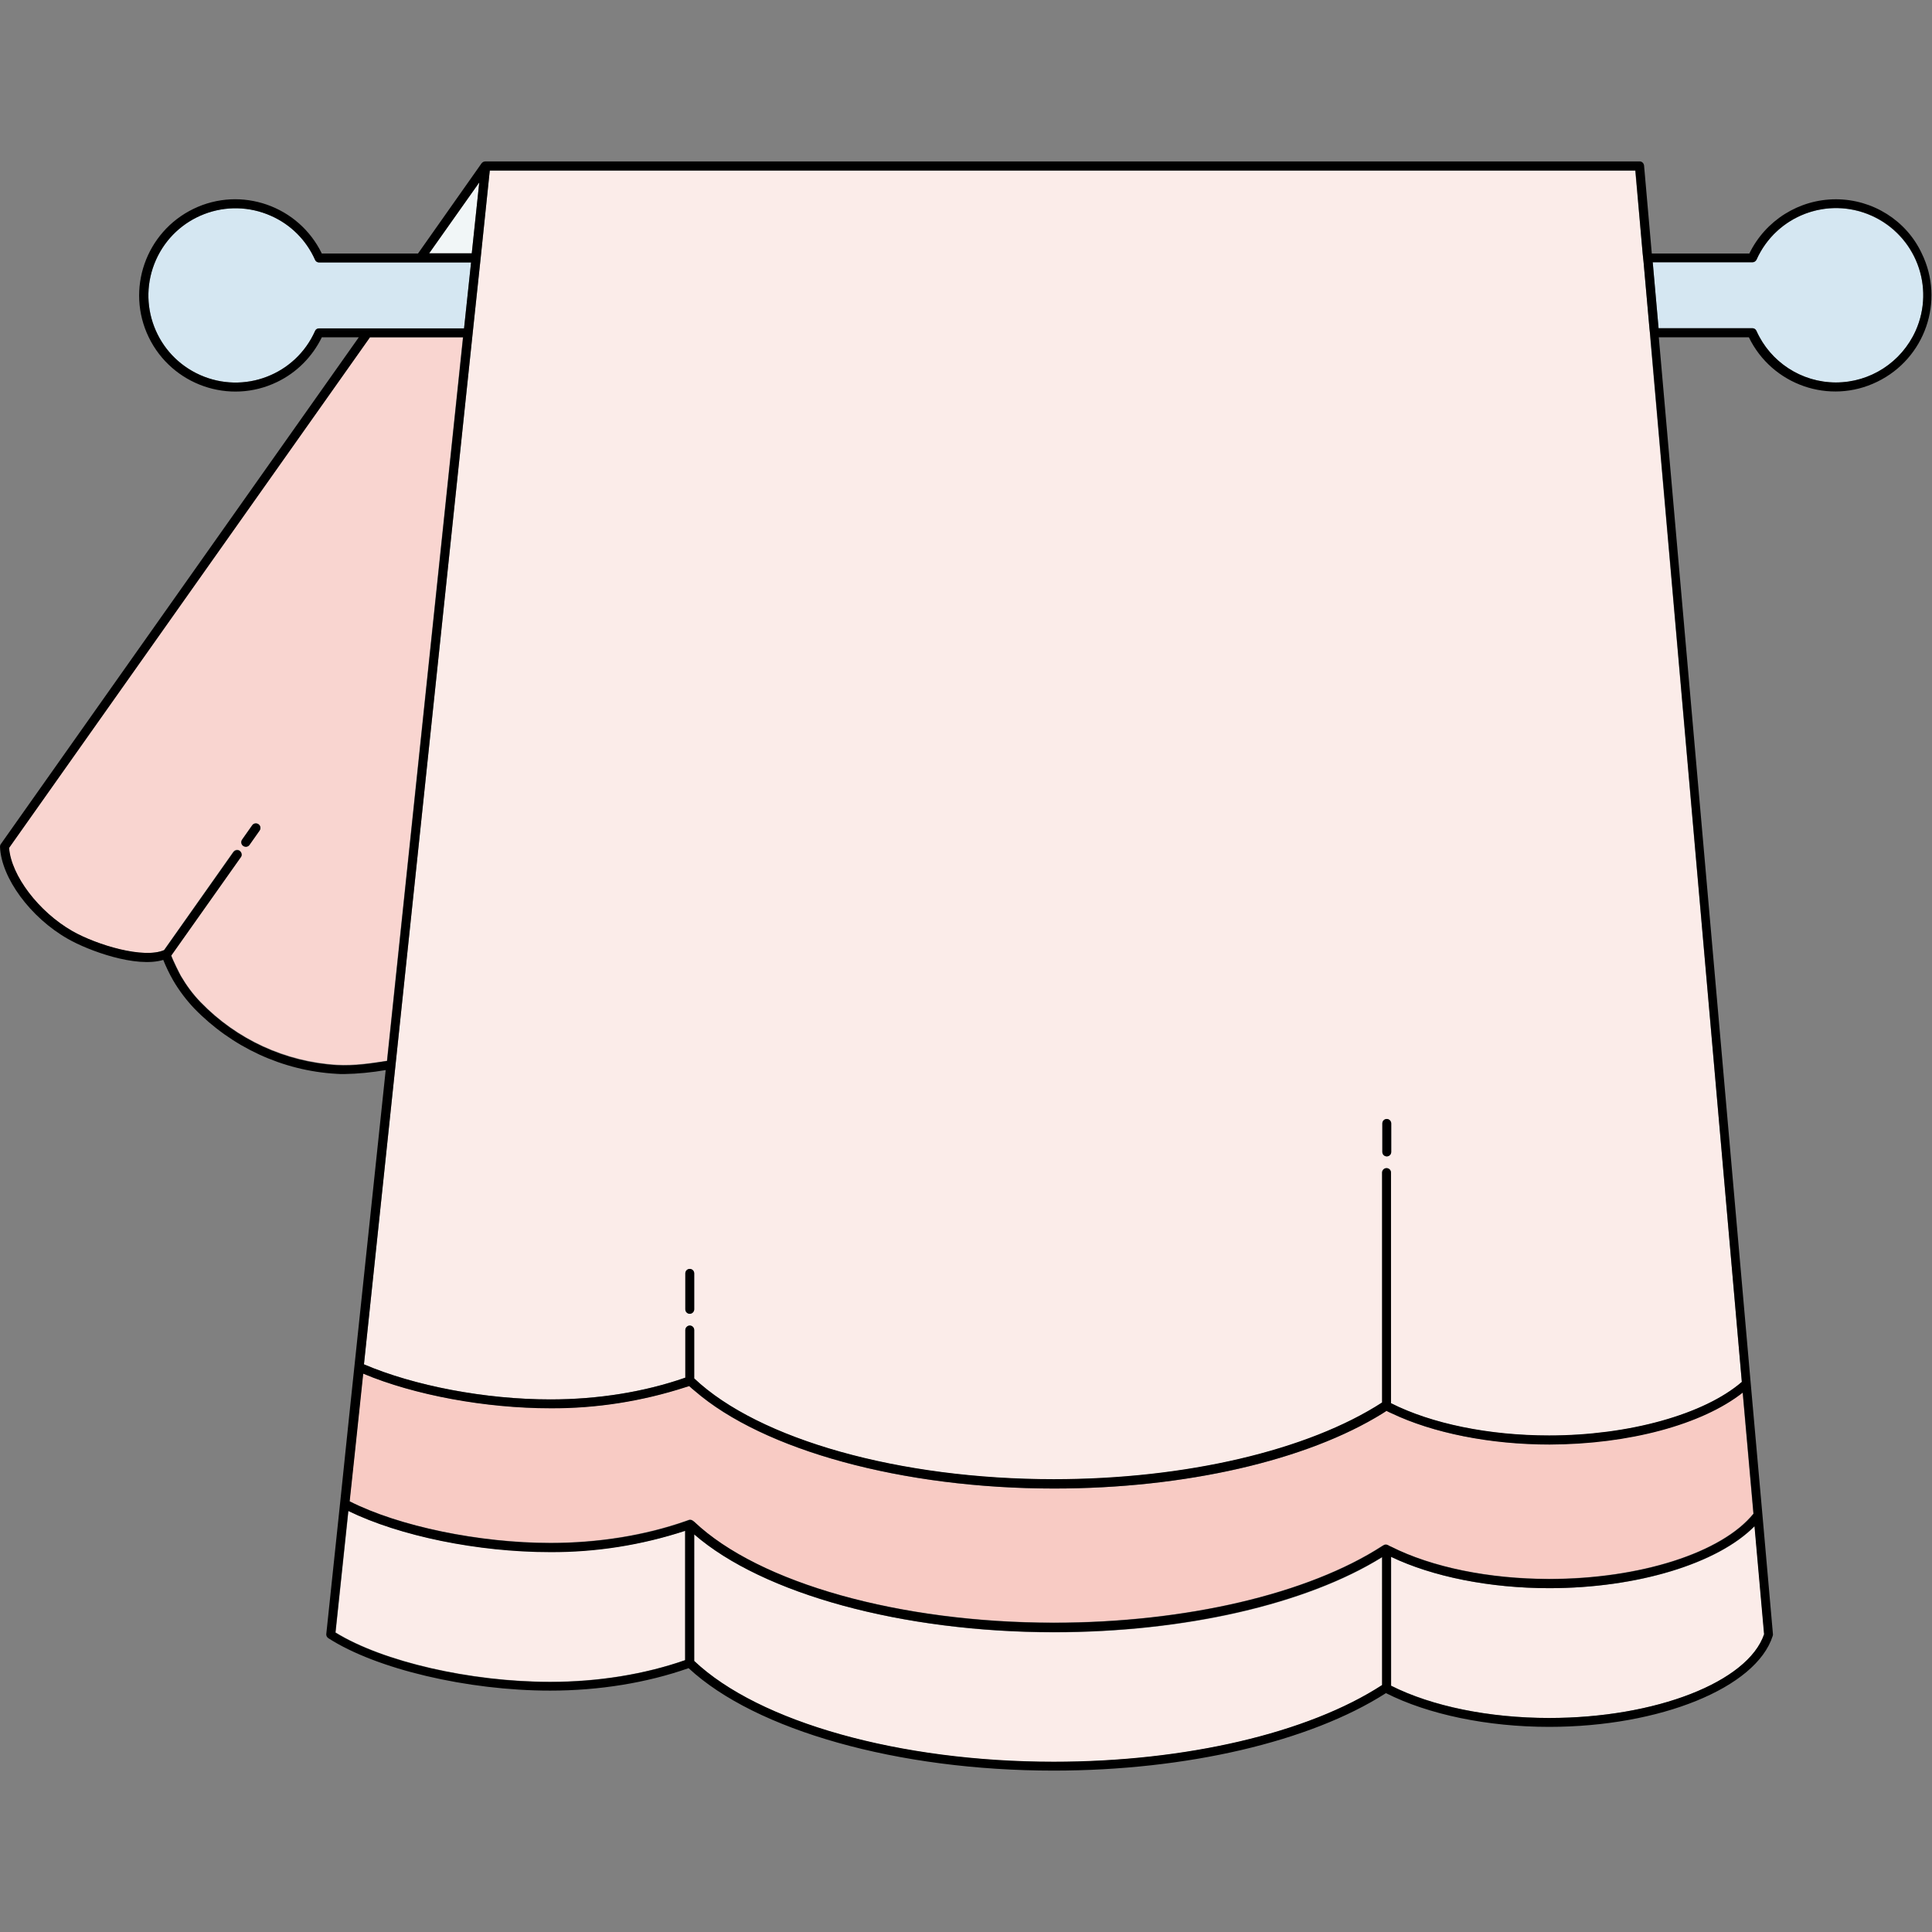 <?xml version="1.0" encoding="utf-8"?>
<!-- Generator: Adobe Illustrator 23.0.4, SVG Export Plug-In . SVG Version: 6.00 Build 0)  -->
<svg version="1.1" id="Слой_1" xmlns="http://www.w3.org/2000/svg" xmlns:xlink="http://www.w3.org/1999/xlink" x="0px" y="0px"
	 viewBox="0 0 826 826" style="enable-background:new 0 0 826 826;" xml:space="preserve">
<rect x="0" y="0" width="826" height="826" fill="#808080" stroke="none"/>
<style type="text/css">
	.st0{fill:#F1F6F7;}
	.st1{fill:#D5E7F2;}
	.st2{fill:#F8CBC4;}
	.st3{fill:#FBECE9;}
	.st4{fill:#F9D5D0;}
</style>
<g>
	<polygon class="st0" points="204.9,78 183.4,108.3 201.7,108.3 	"/>
	<path class="st1" d="M784.9,89c-14.7,0-28,8.7-34,22.1c-0.3,0.7-1,1.1-1.7,1.1h-42.6l2.5,28.2h40.1c0.8,0,1.4,0.4,1.8,1.1
		c8.4,18.8,30.4,27.2,49.2,18.8c18.8-8.4,27.2-30.4,18.8-49.2C812.9,97.6,799.6,89,784.9,89L784.9,89z"/>
	<path class="st2" d="M594.8,604.2c-0.7-0.3-1.5-0.7-2.1-1l-1.7,1.1c-32.4,20.2-84.6,32.1-140.4,32.1c-64.7,0-124.3-16.3-153.7-41.8
		c-0.8-0.7-1.5-1.3-2.3-2L293,593c-18.6,6.1-38.1,9.1-57.7,9c-27.9,0-58.2-5.6-80.1-14.8l-3.5,33.1l-2.3,21.5l0,0
		c21.1,10.7,55.4,17.8,85.9,17.8c20.3,0,40.2-3.2,57.7-9.3l1.4-0.5c0.2-0.1,0.4-0.1,0.6-0.1c0.5,0,1,0.2,1.3,0.5
		c0.2,0.2,0.3,0.3,0.5,0.4c27.7,26.2,87.9,43.1,153.7,43.1c56.4,0,108.8-12.3,140.4-32.8l0.5-0.3c0.6-0.4,1.3-0.4,1.9-0.1
		c0.4,0.2,0.9,0.5,1.4,0.7c17.5,8.8,42,13.8,67.6,13.8c38.9,0,73.8-11.2,87.3-27.9l0,0l-4.6-51.8l0,0
		c-17.5,13.7-48.7,22.1-82.8,22.1C637,617.5,612.6,612.7,594.8,604.2z"/>
	<path class="st3" d="M296.8,656v54.2c27.7,26.2,87.9,43.1,153.7,43.1c56.4,0,108.8-12.3,140.4-32.8v-54.7
		c-32.4,20.2-84.6,32.1-140.4,32.1C385.8,697.8,326.2,681.5,296.8,656z"/>
	<path class="st3" d="M149,645.9l-5.5,52c20.2,12.5,57.7,21.1,91.8,21.1c20.3,0,40.2-3.2,57.7-9.3v-55.3c-18.6,6.1-38.1,9.1-57.6,9
		C204.3,663.5,170.9,656.7,149,645.9z"/>
	<path class="st3" d="M594.8,665.6v55.1c17.5,8.8,42,13.8,67.6,13.8c45.6,0,84.9-15.4,91.9-35.8l-4.1-46.2
		c-15.7,16-50,26.5-87.8,26.5C637,679,612.6,674.2,594.8,665.6z"/>
	<path class="st3" d="M705.4,142.3l-0.2-1.9l-2.5-28.2l-0.2-1.9l-0.2-1.9l-3.2-35.5H209.4l-3.7,35.5l-0.2,1.9l-0.2,1.9l-3,28.2
		l-0.2,1.9l-0.2,1.9l-46.3,439.1c21.5,9.2,51.9,15,79.7,15c20.3,0,40.2-3.2,57.7-9.3v-20.3c0-1.1,0.9-1.9,1.9-1.9s1.9,0.9,1.9,1.9
		v20.7c27.7,26.2,87.9,43.1,153.7,43.1c56.4,0,108.8-12.3,140.4-32.8v-98.3c0-1.1,0.9-1.9,1.9-1.9c1.1,0,1.9,0.9,1.9,1.9v98.6
		c17.5,8.8,42,13.8,67.6,13.8c34.1,0,66.3-9,82.4-22.9l-39.2-446.6L705.4,142.3z M296.8,559.8c0,1.1-0.9,1.9-1.9,1.9
		s-1.9-0.9-1.9-1.9v-15.4c0-1.1,0.9-1.9,1.9-1.9s1.9,0.9,1.9,1.9V559.8z M594.8,492.5c0,1.1-0.9,1.9-1.9,1.9c-1.1,0-1.9-0.9-1.9-1.9
		v-12.2c0-1.1,0.9-1.9,1.9-1.9c1.1,0,1.9,0.9,1.9,1.9V492.5z"/>
	<path class="st4" d="M197.9,144.2h-39.8L3.8,362.5c0.8,11.8,12.6,27.3,27.1,35.6c10.6,6,30.4,12,39.2,8.1l29.6-42
		c0.6-0.9,1.8-1.2,2.7-0.6s1.2,1.8,0.6,2.7c0,0.1-0.1,0.1-0.1,0.1l-29.7,42c0.8,2.1,3.6,7.8,4.1,8.7c2.4,4.1,5.2,7.9,8.5,11.3
		c15.4,15.9,36.2,25.5,58.3,26.8c7.3,0.4,14.6-0.7,21.3-1.7L197.9,144.2z M111,355l-4.3,6.1c-0.6,0.9-1.8,1.1-2.7,0.5
		c-0.9-0.6-1.1-1.8-0.5-2.7l4.3-6.1c0.6-0.9,1.8-1.1,2.7-0.5C111.4,353,111.6,354.2,111,355z"/>
	<path class="st1" d="M160.8,140.4h37.6l3-28.2h-65c-0.8,0-1.4-0.4-1.7-1.1c-8.4-18.8-30.4-27.2-49.2-18.8s-27.2,30.4-18.8,49.2
		c8.4,18.8,30.4,27.2,49.2,18.8c8.4-3.7,15.1-10.4,18.8-18.8c0.3-0.7,1-1.1,1.7-1.1H160.8L160.8,140.4z"/>
	<path d="M110.5,352.4c-0.9-0.6-2.1-0.4-2.7,0.5c0,0,0,0,0,0l-4.3,6.1c-0.6,0.9-0.4,2.1,0.5,2.7c0.9,0.6,2.1,0.4,2.7-0.5l4.3-6.1
		C111.6,354.2,111.4,353,110.5,352.4C110.5,352.4,110.5,352.4,110.5,352.4z"/>
	<path d="M784.9,85.2c-15.7,0-30.1,9-37,23.2h-41.7l-3.3-37.6c-0.1-1-0.9-1.8-1.9-1.8H207.6c-0.7,0-1.3,0.3-1.7,0.8l-27.2,38.6
		h-41.1c-9.9-20.4-34.5-29-54.9-19.1s-29,34.5-19.1,54.9c9.9,20.4,34.5,29,54.9,19.1c8.3-4,15-10.7,19.1-19.1h15.8L0.4,360.8
		C0.1,361.2,0,361.6,0,362c0.5,13.3,13,30.3,29,39.4c8.9,5.1,29.2,12.5,40.8,9c1.2,3,2.6,5.9,4.2,8.7c2.5,4.3,5.6,8.4,9,12
		c16.1,16.6,37.8,26.7,60.9,28c1.1,0.1,2.2,0.1,3.2,0.1c6-0.1,11.9-0.7,17.8-1.7l-15.7,148.7l-3.8,36.5l0,0l-5.9,55.9
		c-0.1,0.7,0.3,1.4,0.9,1.8c20.5,13.2,59.5,22.4,94.8,22.4c20.9,0,41.3-3.3,59.2-9.6c28.6,26.6,89.6,43.8,156,43.8
		c56.8,0,109.8-12.4,142.1-33.1h0.1c18,9.1,43.3,14.4,69.7,14.4c47.4,0,88.6-16.7,95.6-38.9c0.1-0.2,0.1-0.5,0.1-0.7l-4.5-51.1
		l-5-56.1l0,0l-39.3-447.3h38.5c9.9,20.4,34.5,29,54.9,19c20.4-9.9,29-34.5,19-54.9C815,94.2,800.6,85.2,784.9,85.2z M204.9,78
		l-3.2,30.3h-18.2L204.9,78z M136.4,140.4c-0.8,0-1.4,0.4-1.7,1.1c-8.4,18.8-30.4,27.2-49.2,18.8s-27.2-30.4-18.8-49.2
		c8.4-18.8,30.4-27.2,49.2-18.8c8.4,3.7,15.1,10.4,18.8,18.8c0.3,0.7,1,1.1,1.7,1.1h65l-3,28.2L136.4,140.4L136.4,140.4z
		 M144.1,455.4c-22.1-1.3-42.9-10.9-58.3-26.8c-3.3-3.4-6.1-7.2-8.5-11.3c-0.6-1-3.4-6.6-4.1-8.7l29.7-42c0.7-0.8,0.5-2-0.3-2.7
		s-2-0.5-2.7,0.3c0,0-0.1,0.1-0.1,0.1l-29.6,41.9c-8.7,3.8-28.6-2.1-39.2-8.1c-14.5-8.3-26.2-23.8-27.1-35.6l154.3-218.3h39.8
		l-32.5,309.4C158.7,454.7,151.4,455.8,144.1,455.4L144.1,455.4z M292.9,709.8c-17.4,6.1-37.3,9.3-57.7,9.3
		c-34.1,0-71.5-8.6-91.8-21.1l5.5-52c21.9,10.7,55.4,17.6,86.3,17.6c19.6,0.1,39.1-3,57.7-9.1V709.8z M590.9,720.4
		c-31.7,20.6-84.1,32.8-140.4,32.8c-65.8,0-126-16.9-153.7-43.1V656c29.4,25.5,89,41.8,153.7,41.8c55.9,0,108-12,140.4-32.1V720.4z
		 M754.2,698.7c-6.9,20.4-46.3,35.8-91.9,35.8c-25.7,0-50.2-5-67.6-13.8v-55.1c17.8,8.5,42.3,13.4,67.6,13.4
		c37.8,0,72.1-10.6,87.8-26.5L754.2,698.7z M745.1,595.4l4.6,51.8l0,0c-13.5,16.7-48.5,27.9-87.3,27.9c-25.7,0-50.2-5-67.6-13.8
		c-0.5-0.2-1-0.4-1.4-0.7c-0.6-0.3-1.3-0.3-1.9,0.1l-0.5,0.3c-31.7,20.5-84.1,32.8-140.4,32.8c-65.8,0-126-16.9-153.7-43.1
		c-0.2-0.1-0.3-0.3-0.5-0.4c-0.4-0.3-0.8-0.5-1.3-0.5c-0.2,0-0.4,0-0.6,0.1l-1.4,0.5c-17.4,6.1-37.3,9.3-57.7,9.3
		c-30.5,0-64.8-7.1-85.9-17.8l0,0l2.3-21.5l3.5-33.1c21.9,9.2,52.3,14.8,80.1,14.8c19.6,0.1,39.1-3,57.7-9l1.6-0.5
		c0.7,0.7,1.5,1.4,2.3,2c29.4,25.5,89,41.8,153.7,41.8c55.9,0,108-12,140.4-32.1l1.7-1.1c0.7,0.4,1.4,0.7,2.1,1
		c17.8,8.5,42.3,13.4,67.6,13.4C696.4,617.5,727.7,609.1,745.1,595.4L745.1,595.4z M744.7,590.8c-16.1,13.9-48.3,22.9-82.4,22.9
		c-25.7,0-50.2-5-67.6-13.8v-98.6c0-1.1-0.9-1.9-1.9-1.9c-1.1,0-1.9,0.9-1.9,1.9v98.3c-31.7,20.5-84.1,32.8-140.4,32.8
		c-65.8,0-126-16.9-153.7-43.1v-20.7c0-1.1-0.9-1.9-1.9-1.9s-1.9,0.9-1.9,1.9V589c-17.4,6.1-37.3,9.3-57.7,9.3
		c-27.9,0-58.2-5.8-79.7-15l46.3-439.1l0.2-1.9l0.2-1.9l3-28.2l0.2-1.9l0.2-1.9l3.7-35.5h489.8l3.1,35.5l0.2,1.9l0.2,1.9l2.5,28.2
		l0.2,1.9l0.2,1.9L744.7,590.8z M784.9,163.5c-14.7,0-28-8.7-34-22.1c-0.3-0.7-1-1.1-1.7-1.1h-40.1l-2.5-28.2h42.6
		c0.8,0,1.4-0.4,1.8-1.1c8.4-18.8,30.4-27.2,49.2-18.8c18.8,8.4,27.2,30.4,18.8,49.2C812.9,154.9,799.6,163.5,784.9,163.5
		L784.9,163.5z"/>
	<path d="M294.9,542.5c-1.1,0-1.9,0.9-1.9,1.9v15.4c0,1.1,0.9,1.9,1.9,1.9s1.9-0.9,1.9-1.9v-15.4
		C296.8,543.3,295.9,542.5,294.9,542.5z"/>
	<path d="M592.9,478.4c-1.1,0-1.9,0.9-1.9,1.9v12.2c0,1.1,0.9,1.9,1.9,1.9c1.1,0,1.9-0.9,1.9-1.9v-12.2
		C594.8,479.3,593.9,478.4,592.9,478.4z"/>
</g>
</svg>
